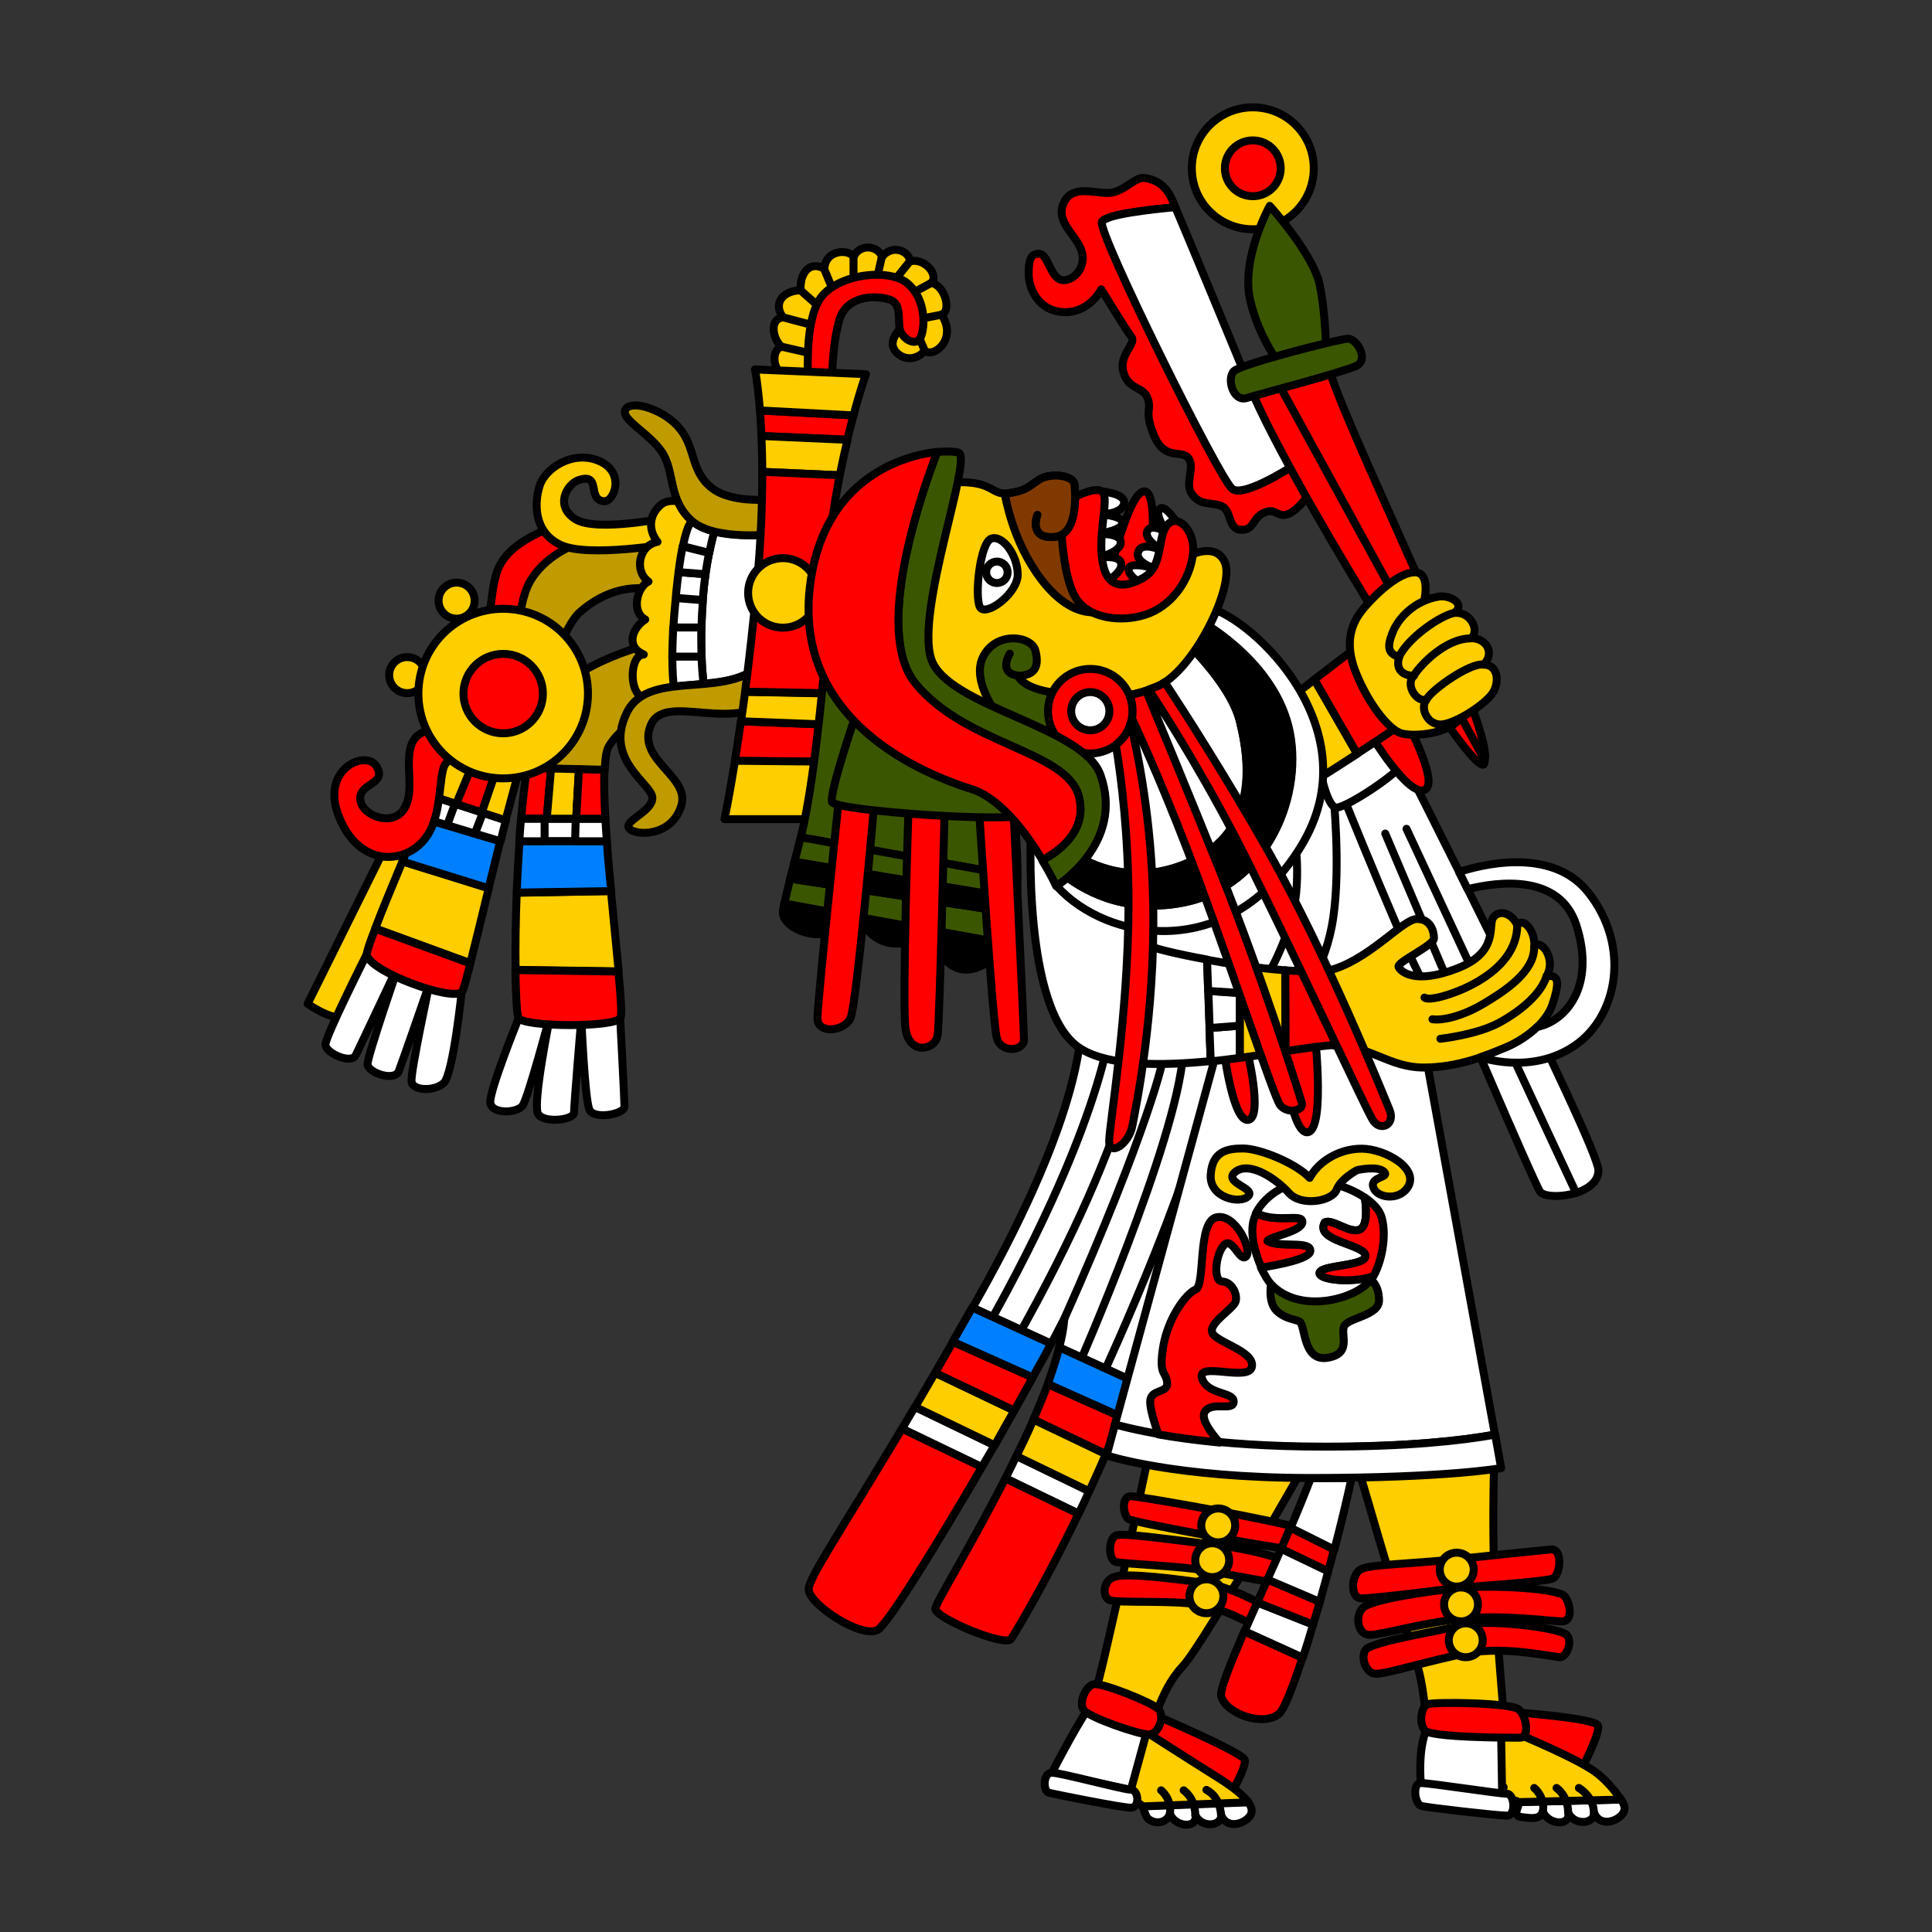 <svg version="1.1" id="Calque_1" xmlns="http://www.w3.org/2000/svg" x="0" y="0" viewBox="0 0 900 900" style="enable-background:new 0 0 900 900" xml:space="preserve"><rect x="0" y="0" width="900" height="900" fill="#333333" stroke="none"/><style>.st0,.st1{fill:red;stroke:#000;stroke-width:3.706;stroke-linecap:round;stroke-linejoin:round;stroke-miterlimit:10}.st1{fill:#fff}.st2{fill:#ffce00}.st2,.st3{stroke:#000;stroke-width:3.706;stroke-linecap:round;stroke-linejoin:round;stroke-miterlimit:10}.st3,.st4{fill:none}.st5{fill:#0080ff;stroke:#000;stroke-width:3.706;stroke-linecap:round;stroke-linejoin:round;stroke-miterlimit:10}.st6{fill:#3b5600}.st6,.st7,.st8,.st9{stroke:#000;stroke-width:3.706;stroke-linecap:round;stroke-linejoin:round;stroke-miterlimit:10}.st8,.st9{fill:#bf9b00}.st9{fill:#803a00}</style><path class="st0" d="M705 797.6s38.1 2.7 39.4 6.2-8.5 22.1-8.5 22.1l-32.4-16 1.5-12.3zM537.7 798.8s40.8 17.4 42.1 20.9-8.6 19.8-8.6 19.8l-41.4-28.4 7.9-12.3z"/><path class="st1" d="M535.3 847.6c3.6 2.5 8.4 1.3 9.7-2.7 2.4 6.2 12.8 7.2 11.9.7 2.7 5.9 12 5.4 12 0 2.8 6.9 11.3 3.9 13.6 0 1-1.7.7-3.8-1.1-6.2l-49.4 1.9c1.3 2 1.4 5 3.3 6.3z"/><path class="st2" d="M567.4 828.1c-12.3-7.7-31.5-20-31.5-20s4-20.2 14.8-31.6c10.8-11.3 68.7-114.5 68.7-114.5l-80.7-4.2-2.8 16.2c-.2.2-21.4 103-27.3 120.3-5.8 17.3-13.9 34.1-13.9 34.1s32.7 3.9 32.2 5.4c-.6 1.5-3.4 6.4 1.5 6.1 2-.1 3 .5 3.8 1.6l49.4-1.9c-2.5-3.3-7.2-7.1-14.2-11.5z"/><path class="st1" d="M709 846.5c4.4.5 8.4 1.3 9.7-2.7 2.4 6.2 12.8 7.2 11.9.7 2.7 5.9 12 5.4 12 0 2.8 6.9 11.3 3.9 13.6 0 1-1.7.7-3.8-1.1-6.2l-47.9 1.2c1.3 1.8-3.7 6.3 1.8 7z"/><path class="st2" d="M741 824c-12.3-7.7-40-18.8-40-18.8s-4.4-51.9-4.9-67.6c-1-33.1 0-58.7 0-58.7l-37-19.7-30.3 10.8c-.2.2 24.6 84.9 30.4 102.3 8.5 25.4 4.5 61.7 4.5 61.7s37.4-2.9 36.8-1.4c-.6 1.5-3.4 6.4 1.5 6.1 2-.1 4.5-.2 5.3.8l47.9-1.2c-2.4-3.2-7.1-9.9-14.2-14.3z"/><path class="st0" d="M526.8 697c-4.7 0-3.6 9.1-1 10.7 2.6 1.6 72.2 14.3 75.4 14s6.4-7.9 2-10.2c-4.5-2.3-71.6-14.5-76.4-14.5zM520.1 715.2c-3.9 1.1-3.9 11.3-.4 12.4 3.6 1 30.4 1.8 44.7 4.4 14.3 2.7 30.5 5.6 30.5 5.6l3.5-10.6s-11.2-4.8-32.9-7.4c-21.7-2.6-41.6-5.5-45.4-4.4zM516.6 745.3c-3.1-1.7-3-9 2.7-10.8 5.6-1.9 29.7 1.1 42.8 3.1 13.2 2 29.6 11.9 29.6 11.9l-4 9.9s-13.2-8.4-25.8-11.3c-12.5-3.1-42.1-1-45.3-2.8zM633.6 731.2c-4.1 2.6-4.9 13.3.7 13.4 5.6.1 46.4-5.1 46.4-5.1s38.6-2.6 42.5-4.1 4.9-14.2-.7-13.6c-5.6.5-21 2.1-43.8 4.5-22.9 2.4-41.1 2.4-45.1 4.9z"/><path class="st0" d="M638 761.6c-5.6 0-7-9-3-12.7 4.1-3.8 30-7.7 45.6-9.2s45.7.3 48.4 4 3.7 11.6-1.3 11.6-26.8-3.2-46.4-1.3c-19.6 2.1-37.7 7.6-43.3 7.6z"/><path class="st0" d="M636.2 768.5c2.6-3.7 34.7-8.9 46.6-11.6 11.9-2.7 44 1.5 47 4.7 3.1 3.2-.2 10.4-3 10.4-2.7 0-25.6-5.3-43.3-1.9-17.7 3.4-38.5 10-42.9 9.6-4.3-.4-7-7.5-4.4-11.2z"/><path class="st1" d="m579.8 759.9 27.1 12.3c1.6-4.7 3.2-9.9 4.8-15.4l-26-10.3c-2.1 4.7-4.1 9.1-5.9 13.4z"/><path class="st0" d="m585.7 746.5 26 10.3c1-3.5 2.1-7 3.2-10.7l-24.4-10.4c-1.7 3.7-3.3 7.3-4.8 10.8zM568.9 790.3c2.4 8.2 19.9 14.3 27.1 7.9 2.2-2 6.2-12.1 10.7-25.9L579.6 760c-6.7 15.6-11.5 27.5-10.7 30.3zM596.8 721.5l21.9 10.5c1-3.4 1.9-6.9 2.7-10.3L601 711.5c-1.3 3.3-2.7 6.6-4.2 10z"/><path class="st1" d="m590.4 735.8 24.4 10.4c1.3-4.7 2.7-9.4 3.9-14.2l-21.9-10.5c-2.1 4.7-4.2 9.5-6.4 14.3zM610.6 688.6c-.1 0-.1 0 0 0-2.7 7-5.9 14.9-9.4 23.1l20.4 10.2c3.1-11.9 5.9-23.5 8-33.3-6-.1-12.3 0-19 0z"/><circle class="st2" cx="567.5" cy="710.6" r="7.9"/><circle class="st2" cx="678.6" cy="731.2" r="7.9"/><circle class="st2" cx="680.6" cy="747.4" r="7.9"/><circle class="st2" cx="682.8" cy="764.1" r="7.9"/><circle class="st2" cx="564.7" cy="726.8" r="7.9"/><circle class="st2" cx="562" cy="743.6" r="7.9"/><path class="st1" d="M508.6 794.3c-3.6 2.4-18.6 31.6-18.6 31.6l36.8 7.9 9-32.9c.1 0-23.6-9.2-27.2-6.6zM666.2 803c-6.7 8.7-4.1 30.8-4.1 30.8l37.7 4.4-.6-34.8s-30.3-3.9-33-.4z"/><path class="st1" d="M526.8 842.1c4.4 0 3.6-8.4 0-8.4s-32.5-7.9-36.8-7.9c-4.2 0-4.3 8.7-1.2 9.4s33.6 6.9 38 6.9zM702 845.8c4.4 0 3.5-10.2 0-10.2-3.6 0-35.9-5-40.1-5-4.2 0-2.8 10.1.3 10.7 3 .8 35.4 4.5 39.8 4.5z"/><path class="st0" d="M509.3 784.6c-3.6 1-7 8.7-4.4 12.1 2.7 3.4 25.4 11.3 30.2 11.3 4.7 0 7.9-8.9 4.3-12.1-3.5-3.1-26.4-12.3-30.1-11.3zM665.4 793.8c-3.6 1-4.4 8.7-1.8 12.2 2.7 3.5 39.7 3.5 44.4 3.5s3.2-9.9-.4-13.1c-3.5-3.3-38.5-3.6-42.2-2.6z"/><path class="st3" d="M540.9 834s5 3.9 4.1 10.9M551.4 834s5.4 3.5 5.4 11.6M562 833.8c6.8 3.5 6.8 11.9 6.8 11.9M714.7 832.9s5 3.9 4.1 10.9M725.1 832.9s5.4 3.5 5.4 11.6M735.5 832.9s7 4 7 11.6"/><path class="st4" d="m489.6 625.9 3.8 1.7c1.2-4.8 2-9.3 2.4-13.4-1.7 3.3-3.7 7.2-6.2 11.7z"/><path class="st0" d="m481.4 661.3 33.7 16.1c2.4-5.6 4.8-11.3 7.2-17.3l-34.2-15.3c-2 5.4-4.3 10.9-6.7 16.5zM376.7 740.3c0 6.9 24.2 23 32.1 19 4.5-2.3 27.1-38.9 48.6-75.9l-37.2-17.9c-28.4 47.4-43.5 69.7-43.5 74.8z"/><path class="st1" d="m468.4 688.6 34.1 16.5c1.6-3.3 3.3-6.8 4.9-10.5l-33.9-16.4c-1.7 3.6-3.4 7-5.1 10.4z"/><path class="st2" d="m473.5 678.3 33.9 16.4c2.6-5.6 5.2-11.3 7.7-17.3l-33.7-16.1c-2.4 5.6-5.1 11.3-7.9 17z"/><path class="st0" d="M435.7 749.4c0 4.4 32.6 18 35.3 14.1 1.6-2.4 15.5-25.1 31.4-58.3l-34.1-16.5c-15.8 31.1-32.6 58.3-32.6 60.7z"/><path class="st1" d="M426.2 655.4c-2.1 3.5-4.1 6.8-6 10.1l37.2 17.9c1.9-3.3 3.9-6.7 5.9-10.1l-37.1-17.9z"/><path class="st2" d="m472.5 657.1-36.9-17.6c-3.3 5.6-6.4 10.9-9.3 15.9l37.1 17.9c3-5.5 6.1-11 9.1-16.2z"/><path class="st1" d="M495.8 614.3c-.3 4.1-1.1 8.6-2.4 13.4l35.1 16.1c1.5-4 3-8.1 4.3-12.2 30.9-95.4 44.5-148.2 44.5-148.2l-73.6-6.4c-.5 1.9 2.4 38.2-48.4 128.2-.7 1.3-1.5 2.7-2.3 4l36.7 16.8c2.4-4.6 4.4-8.5 6.1-11.7z"/><path class="st0" d="m481.1 641.7-37.2-16.6c-2.9 5-5.6 9.8-8.3 14.4l36.9 17.6c3-5.4 5.9-10.6 8.6-15.4z"/><path class="st3" d="M541.2 493.8c2.4-4.5-7 34.5-45.4 120.5M458.3 621c59.8-105.4 60.3-151.7 60.3-151.7M472.3 625.9c59.8-105.4 60.3-151.7 60.3-151.7M551.1 491.2c-3 40.9-49.3 146.3-49.3 146.3M566.3 491.4c-4 44.4-53 150-53 150"/><path class="st5" d="M493.4 627.6c-1.3 5.4-3.2 11.1-5.3 17.1l34.2 15.3c2.1-5.3 4.2-10.7 6.2-16.3l-35.1-16.1zM489.6 625.9l-36.7-16.8c-3.1 5.5-6.2 10.8-9.1 15.9l37.2 16.6c3.3-5.7 6.2-10.9 8.6-15.7z"/><path class="st1" d="m696.4 668.3-32.8-179.7 21.6-36.8-51.3-90.4-117.2 81.2 53.4 35.1-50.8 186.1c14.9 3.9 45.2 10.3 97.8 10.3 38.2-.2 63.3-2.9 79.3-5.8z"/><path class="st1" d="M617.2 673.9c-52.6 0-82.9-6.4-97.8-10.3l-3.9 14.4s31.7 10.5 95.2 10.5 88.6-4.6 88.6-4.6l-2.8-15.6c-16.1 2.9-41.2 5.6-79.3 5.6z"/><path class="st0" d="M570.2 489.8s4.2 33.1 11.3 31.9-.7-33.1-.7-33.1l15.9-3.2s4.4 44 12.7 42 2.7-49.9 2.7-49.9l-22.8-2.6-19.1 14.9z"/><path class="st1" d="M601.9 382.1s4.7 22.2.8 41.1c-3.9 18.8-14.8 35.6-14.8 35.6l17.9 6s11.9-13.6 15.3-37.5c3.5-23.9 0-57.7 0-57.7l-13.3-10.2-5.9 22.7zM624.5 368.1s35.4 87.8 39.1 89.9c3.7 2.1 11.3 0 11.3 0s39.5 92.7 42.5 97.1c3 4.4 27.2 2 27.2-9.9S651 349 651 349l-26.5 19.1z"/><path class="st3" d="m645.3 388.3 29.6 69.7M655.2 386.1l79 169.6"/><path class="st1" d="M534.5 440.3c-6.9-3.4-4.3-59-4.3-59l-49.9 3.1c0 1.1-4.5 87 23.1 104.1 13.1 8.2 37.3 8.1 60.6 5.8l-1.7-47.3c-13.8-2.5-25.2-5.3-27.8-6.7z"/><path class="st0" d="m598.7 452 .1 37.7c10.1-1.5 18.2-2.7 22.9-2.9l-3.2-35.1c-4.9.9-12 .9-19.8.3z"/><path class="st2" d="M720.4 454.8c5-8.4-3.2-18.2-5.7-13.6.7-7.4-5-14.1-7.9-10.3-2.7-5.7-8.3-7.2-11.1-3.6s3 16.1-16.8 23.8c-19.8 7.7-26.5 1.5-27.4-.7-1-2.2 16.5-10 16.5-13.3s-1.5-9-7.9-9-20.8 17.3-38 23.1c-1 .4-2.2.6-3.6.8l3.2 35.1h1.3c15.8.5 24.5 10.2 40.2 10.2s29.1-5.5 38-9.2 19-11.3 22-20.2c3-9.2 3.6-14.2-2.8-13.1z"/><path class="st1" d="M614.2 354.9s3.5 21.3 8.4 21.3c5 0 31.4-17.6 31.1-21.4s-11.1-17.3-11.1-17.3l-28.4 17.4zM739.7 415.5c-17.3-21.5-51-12.3-60-9.3 1.3 2.6 2.7 5.3 4 8 14.5-3.6 42.9-7.1 50.6 16.7 9.2 28.7-5 44.8-18.2 47.5-4.3 4.1-9.7 7.5-14.8 9.6-3.3 1.4-7.3 3-11.7 4.5h0s23.6 8.4 43.8-5.3c20.4-13.7 26.3-46.8 6.3-71.7zM564 494.4c4.6-.4 9.1-1 13.6-1.6v-15l-14.2 1.1.6 15.5z"/><path class="st1" d="m562.9 461.6.6 17.3 14.1-1.1v-15.2z"/><path class="st1" d="M577.6 449.6c-5.3-.7-10.4-1.6-15.3-2.5l.5 14.5 14.8 1v-13h0z"/><path class="st3" d="M663.6 464.7c2 1.9 15.3-1.8 25.2-7.7 10.2-6.1 18-14.6 18-26.2M667.3 474.8c4.7.7 14.1-1.4 23.9-7.3 10.2-6.1 23.5-14.8 23.5-26.3M720.4 454.8c-2.4 7.9-11.5 15.9-22 21.6s-27.4 7.5-27.4 7.5"/><circle class="st2" cx="583.6" cy="78.4" r="28.4"/><path class="st0" d="M605 215.4c-8.5 5.5-26.2 16-30.9 12.3-6.2-5-62.7-119.4-60.7-124.3 1.4-3.5 22.5-5.8 34.2-6.8-.8-1.9-1.5-3.3-1.8-4.1-3.4-7.2-8.4-9-12.8-9.6-4.4-.6-9.9 7.2-17.2 7-7.3-.1-16.8-3.8-20.5 5.1-3.6 8.9 6.6 14.6 8.7 22.5 2.1 7.9-5 14.3-9.9 12.8s-5.9-12.1-10.2-12.1c-4.2 0-4.7 3.7-4.7 9.6s4 17 16.2 17.6c12.1.5 17.6-10.6 17.6-10.6s11.6 19 14.1 22.2c2.4 3.2-6.2 8.3-3.7 16.6 2.4 8.3 9.4 6.2 11.3 12.2 1.9 6-2 5.3 3 17.3 5 11.9 13.2 6 16.1 10.6 2.9 4.6-2.2 11.7 1.6 16.7s7.3 3.4 13 5.1c5.7 1.7 3.2 10.9 9.6 11.3 6.4.4 5-5.3 10.9-8s6.4 3.6 12.5 0 10.7-12.5 10.7-12.5l-7.1-10.9z"/><path class="st1" d="M513.3 103.4c-2 4.9 54.5 119.3 60.7 124.3 4.7 3.7 22.4-6.8 30.9-12.3L581.4 178s-26.3-63.7-33.9-81.5c-11.6 1.1-32.7 3.4-34.2 6.9z"/><path class="st0" d="M593.5 175c-4.1 1-8.2 2-12 3 12.4 35.1 101.3 181 109.5 178.2.4-.1.7-.9.6-2.1L593.5 175zM617.8 166.7c-7.1 3.7-15.8 6.2-24.2 8.4l98.1 179.1c4-18.5-70.5-164.8-73.9-187.5zM638.8 342.7s17.3 28.6 24.8 25.3-9.9-34.8-9.9-34.8l-14.9 9.5z"/><path class="st2" d="m598.9 326.8 3 42.8c1.6.1 16.6-9.5 30.3-18.4l-19.9-34.6-13.4 10.2z"/><path class="st0" d="m634.9 299.2-22.6 17.3 19.9 34.6c12-7.8 22.9-15.2 22.9-15.2l-20.2-36.7z"/><circle class="st0" cx="583.6" cy="78.4" r="13"/><path class="st6" d="M598.9 173.6s-12.4-14.9-16.6-34.2c-4.2-19.3 9.2-43.5 9.2-43.5s20.1 22.2 23.2 36.5 3.1 34.1 3.1 34.1l-18.9 7.1z"/><path class="st6" d="M574.9 172.8c-3.6 3.2-.6 14.6 5.9 12.6s45.2-12.1 51.1-15c5.9-2.9.2-12.6-3.9-12.6s-49.6 11.8-53.1 15z"/><path class="st2" d="M631.5 313c-5.4-13.8-2-22.9 3.9-29.8s16.3-16.6 23.7-16.6 4.4 13.1 4.4 13.1 21.7 47.4 16.8 54.7c-5 7.3-20.8 8.9-27.2 7.3-6.3-1.5-16.2-14.9-21.6-28.7z"/><path class="st2" d="M648.7 294.7c2.8-7.1 10.5-15 21.6-16.8 5-.8 12.7 3.3 7.2 7.6 7.8-.7 11.9 8.5 7.8 11.8 7.6 0 11 7.3 5.8 12.3 6.2 0 7.6 6.9 4.7 12.5-3 5.6-18.3 15.4-24.7 15.4s-9.6-7.8-6.7-11.4c-5.7.7-9.6-8.2-5.7-11.3-5.4 0-8.7-3.1-6.9-8.7-5-1.6-5.9-4.3-3.1-11.4z"/><path class="st3" d="M651.7 306c4.1-8.7 18.8-19 25.7-20.5M658.6 314.7c3.1-5 14.8-17.3 26.5-17.3M691 309.6c-5.8-1-23.7 11.2-26.7 16.5"/><path class="st1" d="M548.5 403.9c35.6-12 35.4-42.9 29.1-68-4.4-17.6-25.5-38.1-37.7-48.7-28.7 10.5-68.6 35.7-68.6 35.7l11.9 42.4s12.1 11 12.3 29.4c9.9 7.4 29 17.3 53 9.2z"/><path class="st1" d="M563.3 283.1c-1.6-.4-3.6-.5-5.8-.4l-.1 5.5s34.6 17.8 42.8 50c7.8 30.7-9.1 74.6-49.1 82.3-28.1 5.4-47.6-6.4-56.8-14-.5 2.1-1.2 4.2-2 6.3 23.1 25.7 80.1 36 113.6-18.3 33.5-54.4-22.2-106.1-42.6-111.4z"/><path class="st7" d="M550.9 420.5c40-7.7 56.9-51.6 49.1-82.3-8.2-32.2-42.8-50-42.8-50l.1-5.5c-4.8.4-10.8 2-17.5 4.4 12.1 10.6 33.2 31.1 37.7 48.7 6.3 25 6.4 55.9-29.1 68-24 8.1-43.1-1.9-52.9-9.2.1 3.6-.4 7.6-1.4 11.7 9.2 7.7 28.7 19.6 56.8 14.2z"/><path class="st2" d="M210.3 331.3c0 1.5-67 136.3-67 136.3s15.3 11.1 22 4.7 59.6-121.7 59.6-121.7l-14.6-19.3z"/><path class="st1" d="M241.6 474.3s-13.7 33.8-13.2 39.3 12.4 5 15 1.5c2.6-3.5 13.1-43 13.1-43s-8.7 42.5-5.8 46.9c2.9 4.4 16.7 2.7 16.7-.7s3.4-44 3.4-44 1.6 38.1 3.8 42.7c2.2 4.7 16.3 2 16.3-1.5s-2-41.2-2-41.2l-18.2-15.6-29.1 15.6zM170.9 444.4s-19.3 38.3-19.3 42.2 11.9 9.3 14.1 5c2.2-4.4 20.5-43.3 20.5-43.3s-15 43.5-15 47.4 12.6 8.4 14.6 3.2 14.3-40.8 14.3-40.8-8.9 41.3-8.4 45.7c.5 4.4 10.7 4.7 15 .7 4.4-3.9 8.4-42.8 8.4-42.8l-8.2-29.5-36 12.2z"/><path class="st2" d="m174.8 432.5 44.3 16.2c2.2-8.7 5.2-21 8.6-35l-40.2-12.5c-5.3 12.7-9.8 23.6-12.7 31.3z"/><path class="st0" d="M170.9 444.4c0 7.9 40.2 22.5 44.3 17.6.7-.8 2-5.6 3.9-13.2l-44.3-16.2c-2.5 6.4-3.9 10.6-3.9 11.8z"/><path class="st5" d="m187.4 401.3 40.2 12.5c1.7-7 3.6-14.4 5.4-21.9l-36.9-11c-3 7.1-5.9 14-8.7 20.4z"/><path class="st2" d="M240.7 415.9c-.5 13.3-.7 25.9-.5 35.9l48 .7c-1-10.5-2.3-23.9-3.6-37.4l-43.9.8z"/><path class="st8" d="M283.6 347.7c7.7-13.3 33.9-24.6 33.9-24.6l-10.2-24.5c-1.5 1-40.5 8.6-54.3 31.3-3.2 5.2-5.6 15.3-7.5 27.9l36.2 1c.2-5.4.8-9.3 1.9-11.1z"/><path class="st0" d="M241.6 474.3c3 4.2 44.5 4.4 47.4 0 .8-1.2.2-9.6-.9-21.7l-48-.7c.2 12.7.7 21.3 1.5 22.4z"/><path class="st5" d="M282.7 391.8H242c-.5 8-1 16.2-1.3 24l44-.7c-.8-7.8-1.5-15.7-2-23.3z"/><path class="st1" d="m221.2 388.3 12 3.6c.8-3.3 1.6-6.5 2.5-9.8l-10.7-3.6-3.8 9.8z"/><path class="st1" d="m212 374.4-3.7 10 12.9 3.9 3.7-9.7zM200.6 370.6c-1.5 3.4-3 6.8-4.4 10.2l12.1 3.6 3.7-10.1-11.4-3.7zM282 381.4h-13.8l-.3 10.5h14.8c-.3-3.6-.5-7.2-.7-10.5zM253.7 381.4v10.4h14.2l.3-10.4zM242.7 381.4c-.3 3.5-.6 7-.8 10.5h11.8v-10.5h-11z"/><path class="st0" d="m223.9 346.4-11.6 28.1 12.2 3.9 9.6-27.8z"/><path class="st2" d="M213.2 342c-4.2 9.5-8.4 19.2-12.5 28.6l11.8 3.9 11.6-28-10.9-4.5zM243 354.3l-9-3.7-9.6 27.9 11.1 3.6c2.5-9.2 5-18.6 7.5-27.8z"/><path class="st8" d="M250.1 265c-5.3 7.7-21 41.1-36.9 77l29.9 12.3c9.2-32.8 19-62.3 27.2-69.3 20.2-17.6 39.5-8.8 39.5-8.8l2.8-29s-50.2 0-62.5 17.8z"/><circle class="st2" cx="212.7" cy="279.8" r="8.4"/><circle class="st2" cx="189.7" cy="314.5" r="8.4"/><path class="st0" d="M261.9 243.2c-1.5 2-21.7 6.6-28.9 19.8-7.2 13.2-3 48.9-13 63.7-10 14.8-24.1 10.3-28 19.4s1.6 22.4-3.8 30.8-18.8 3.1-20.2-3.5c-2-8.7 12.4-7.6 7.6-16.1-4.7-8.4-25.7.4-18.3 21.5 7.4 21.1 25 24.8 36.8 15.8s9.9-27.4 12.4-36.5c2.4-9.1 20.5-6.2 27.9-25.1 7.3-18.8 4.7-49.5 12.9-62.8 8.2-13.3 23.6-17.6 23.6-17.6l-9-9.4z"/><path class="st2" d="M312.6 253.2s-38.4 6.7-51.3.7c-12.9-5.9-12.4-19.9-9.9-27.6 2.4-7.9 15.2-16.8 27.6-11.6s7.2 19 2.5 18.8c-8.4-.5-1-13.6-12.1-9.8-5.4 1.9-11.1 12.1-1.3 18.2 9.9 6.2 44.3-1 44.3-1v12.3h.2z"/><path class="st2" d="M301.4 325.3c-8.9 0-8.4-20.4-1.5-20.4-8.9-3.9-5-12.7.7-16.3-6.7-3.6-3.9-15.1 1.5-17.7-6.7-4.7-4.7-16.8 4.2-18.5-4.4-5.3-4.2-12.8 2-17.6 6.2-4.7 22.3 3.5 22.3 3.5l-7 88.5s-13.3-1.5-22.2-1.5z"/><path class="st1" d="m358.2 271.3-2.7-22.2c-5.9.3-15 .4-22.8-1.6-2 7.3-4.7 19.4-5.6 35.9-1 17.9 0 29.4.7 35.1 11.6-1 23.1-3 29.9-13 1.7-2.5 3.3-4.5 4.7-6l-4.2-28.2z"/><path class="st1" d="M313.2 306h13.6c-.1-3.9-.2-8.4-.1-13.7h-13.1c-.2 5.3-.4 9.9-.4 13.7z"/><path class="st1" d="M313.9 319.9c4.4-.6 9.2-.8 13.9-1.3-.4-2.8-.8-7-1-12.7h-13.6c0 7 .4 11.5.7 14zM313.7 292.3h13.1c.1-2.7.1-5.6.4-8.8.1-1.3.1-2.6.2-3.9l-12.6-1c-.5 5.1-.9 9.6-1.1 13.7zM316.1 266.5c-.4 2.8-.7 6.1-1.1 9.6-.1.8-.1 1.6-.2 2.4l12.6 1c.3-4.4.7-8.4 1.3-12l-12.6-1zM332.8 247.6c-3.7-1-7.1-2.3-9.7-4.4h-.9s-1.8.1-4.1 11.3l12.3 3.1c.8-4 1.6-7.3 2.4-10z"/><path class="st1" d="m330.3 257.6-12.3-3.1c-.6 3.1-1.3 7-1.9 12l12.5 1c.6-3.6 1.1-6.9 1.7-9.9z"/><path class="st8" d="M291.5 190.5c-3.2 4.5 11.1 11.2 17 20.3s2.7 21.9 13.6 31.7c10.9 9.9 39.5 6.2 39.5 6.2v-16.3s-20 2.7-29.9-5c-9.9-7.6-7.6-18.2-14.6-27.2-6.8-9-22.4-14.2-25.6-9.7zM357.7 305.6c-15.3 22.6-54.9 4.3-65.7 26.4-10.9 22.1 11.9 33.2 11.9 39.7 0 6.4-13.3 10.6-10.9 14.1 2.5 3.5 19.3 4.4 24.2-9.9 5-14.3-20.8-21.4-14.1-38 6.7-16.5 41.5 6 58.6-15.1 17-21.1 11.3-39.7-4-17.2z"/><path class="st2" d="M366.1 173.6c-5.6 1.5-7.6-10.6-1.9-12.1-3.4-2.2-6.8-12.6.6-13.7-4.4-5.6-1.3-12.2 8.2-12.6-.6-7.3 3.8-14.1 11-10 .5-8.9 11.2-9.3 13.7-5.6 2.5-5.9 11-5.6 13.2 0 5.2-6.3 13-2.2 13 2.2 6.4-1.9 13.6 5.9 10 10 6.2 1.1 9.5 13 4.7 14.8 7.5 11.2-3.5 20.3-7.8 16.8-4.7 5.5-11.8 3.9-14.4-.9-2.6-4.7 4.4-11 4.4-11l.4-16.7h-15.6l-18.2 4.4-1.4 14.5-5.2 29.1s-9.2-10.7-14.7-9.2z"/><path class="st3" d="m430.8 163.4-3.4-7.9M426.4 149l12.2-2.4M433.8 131.8l-12.7 6.9M415.5 132.1l8.3-10.3M410.8 119.6l-2.4 10.7M397.6 132.3v-12.7M383.9 125.2l4.5 10.9M382.7 143.9l-9.8-8.7M364.7 147.8l14.3 3.8M379 164.9l-14.9-3.4"/><path class="st0" d="M375.9 179.5c1.2-2-1.6-25.2 5-38.5 6.7-13.3 32.8-16.5 41.7-9.1 8.9 7.4 8.4 20.5 6.3 25.2-2.1 4.7-8.4.8-9.6-3.3-1.3-4.1 1.1-12.3-4.8-14.2-5.9-2-19.6-2.4-23.3 8.9s-3.7 31.1-3.7 31.1l-11.6-.1h0zM342.3 354.5l42 .4c-.2-5.2-.4-11-.5-17.4l-38.7-1.5c-.9 6.9-1.9 13.1-2.8 18.5z"/><path class="st2" d="m345.2 336 38.7 1.5c-.1-4.6-.1-9.5-.2-14.5l-36.6-.7c-.6 4.8-1.3 9.4-1.9 13.7zM337.5 381.6h48.4s-.8-10.2-1.5-26.8l-42-.4c-2.9 17.7-4.9 27.2-4.9 27.2z"/><path class="st0" d="m397.6 193.5-43.6-2.3c.3 3.5.5 7.5.7 11.9l40 1.7c1-4.1 2-7.9 2.9-11.3z"/><path class="st2" d="M354.7 203.1c.2 5 .4 10.5.4 16.7l36.1 1.6c1.2-5.9 2.4-11.5 3.6-16.5l-40.1-1.8zM403.4 174.3l-51.7-2.2s1.3 6.4 2.3 19.1l43.6 2.3c3.2-12.1 5.8-19.2 5.8-19.2z"/><path class="st0" d="M352.5 273.4c-1.7 18.3-3.6 34.7-5.4 48.8l36.6.7c-.1-14.2.1-30.1.8-46.7.9-20.2 3.6-39.1 6.7-54.8l-36.1-1.6c0 14.6-.6 32.5-2.6 53.6z"/><circle class="st2" cx="364.7" cy="276.2" r="16.2"/><path class="st2" d="M551.4 260.1s14.8-9 19.3 2.2c4.4 11.3-15 50.8-31.9 57.6-16.8 6.9-22 3.3-22 3.3L471.4 351l-52-26.2 4-86.9 7.9-12.3 37.4 7.9h36.7l2.4 39.7 19.7 5.6 13.9-11 10-7.7z"/><path class="st1" d="M461.8 250.9c-5.3 1.8-7.9 27.2-5.3 31.9 2.6 4.7 17.6-6.2 17.6-15.2-.1-9-7-18.5-12.3-16.7z"/><path class="st0" d="M515.1 275.2s9.9-46.3 18-46.3 1.3 49.1 1.3 49.1l-19.3-2.8z"/><circle class="st1" cx="464.4" cy="266.6" r="5"/><path class="st2" d="M483.3 239.8s-4.4 11.4 7.9 10.3c12.4-1 9.3-24.7 9.3-24.7-1-4.2-11.5-5.2-16.5-1.9s-6.2 5.3-14.5 6.3-6.3-6.4-27-5l-10.2 32.8"/><path class="st9" d="m505.5 233.4-4.7-2.9c.1 7-.9 18.9-9.6 19.6-12.4 1-7.9-10.3-7.9-10.3s-4.4 11.4 7.9 10.3c8.7-.7 9.7-12.7 9.6-19.6l-6.7-4.1-3.6-4.7c-2.4.1-4.8.8-6.5 1.9-5 3.3-6.2 5.3-14.5 6.3-.5.1-1 .1-1.5.1 1 5 2.6 11.7 5.6 19.3 6.7 17.2 23.4 42.3 43.2 34.5-15.6-9.9-11.3-50.4-11.3-50.4z"/><path class="st1" d="M512.9 228.9s11.8.8 10.7 5.8c-1.2 4.9-10.7 4.9-10.7 4.9s11 .7 9.9 4.4-12.6 4.8-12.6 4.8 11.9-1 11.9 3.9-11.9 7.4-11.9 7.4 10.4-2.1 11.9 1.8c1.5 3.9-4.7 7.6-6.9 9.6l-7.7-5.7v-34.9l5.4-2zM534.5 273.1c-.2.3-9.4-4.2-8.7-8.2s15.1.8 15.1.8-12.6-2.9-10.7-8.6c1.9-5.7 12.9.2 12.9.2s-10.3-5.3-8.7-9.7 9.4.6 9.4.6-6.2-8.2-3.6-11.1c2.6-2.9 9.3 8.3 9.3 8.3l-3.9 19.1-11.1 8.6z"/><path class="st0" d="M498.5 232.6s14.3-8 15.8-2.2-3 20.1-.5 32.4c2 10.2 8.7 12 18.6 6.5 9.9-5.5 6.4-18.8 11.3-24.7 5-5.9 13.1 2.9 12.1 12.9s-7 21.4-18 27.1c-11 5.7-29.9 5-36.7-6.1-6.8-11-7-39.1-7-39.1l4.4-6.8z"/><path class="st9" d="M483.3 239.8s-4.4 11.4 7.9 10.3c12.4-1 9.3-24.7 9.3-24.7-1-4.2-11.5-5.2-16.5-1.9s-6.2 5.3-14.5 6.3"/><path class="st6" d="M466.9 336s-15-17.7-9-29.9c5.9-12.2 22.6-10 24.4-3.1 1.8 6.8.4 11.8-8.2 11.8 4.8 8.5 24.5 8.4 24.5 8.4l-5 25.9-26.7-13.1z"/><path class="st3" d="M470.4 304.5s-5.6 8.9 3.6 10.2"/><path class="st6" d="M592.1 598.1s-1.5 8.4 2.5 12.4c4 3.9 7.9 3.8 10.7 5.1 2.9 1.3 1.4 18.8 13.1 16.9 11.7-1.9 5.8-11 7.8-14.8 2-3.9 16.2-4.8 16.2-11.9s-3.7-9.6-3.7-9.6l-46.6 1.9z"/><path class="st0" d="M610.5 582.9c.4-5.2-14.5-1.5-19.9-4.7 0-2 16.2-4.2 16.2-8.9 0-4.2-11.6.8-21.6-4.1-.3.6-.6 1.3-.8 1.9-2.5 6.7.1 16.5 3.3 23.6 8.3-1.5 22.6-4.2 22.8-7.8z"/><path class="st1" d="M614.7 592.9c.8-3.7 22.5-3 21.4-8.2-1-5.2-23.7-6.6-19-15.2 3.1-2.2 12.4 5.9 16.8 3 3.3-2.2 2.5-10.5 1.9-14.6-7.2-4.9-17.6-7.9-24.8-7.9-10.4 0-21.4 6.2-25.9 15.1 10 4.9 21.6-.1 21.6 4.1 0 4.7-16.2 7-16.2 8.9 5.5 3.3 20.3-.4 19.9 4.7-.2 3.6-14.5 6.4-23 7.7 1.6 3.3 3.2 6 4.5 7.5 13.2 14.5 40 7.3 46.6-1.9.4-.5.7-1 1-1.7-9.7 3.6-25.4 1.7-24.8-1.5z"/><path class="st0" d="M643.6 567c-1-3.4-3.9-6.5-7.8-9.1.6 4.1 1.4 12.4-1.9 14.6-4.4 3-13.6-5.2-16.8-3-4.7 8.6 17.9 10 19 15.2s-20.5 4.4-21.4 8.2c-.7 3.3 15 5.1 25.1 1.6 3.6-6.3 6.4-18.5 3.8-27.5z"/><path class="st4" d="M400.8 427.4c.1-.1 0-.1 0-.1.1 0 .1 0 0 .1zM394.5 426.2l1.9.4c-.5-.5-1.1-.7-1.9-.4zM430.8 432.8l2.5.4c-.3-1-.5-2-.8-3-.5.9-1.1 1.7-1.7 2.6z"/><path class="st3" d="m400.8 427.4-4.4-.8c1.3 1.1 2.2 3.4 4.4.8z"/><path class="st7" d="M466.9 442.4c.7-.8 1.4-1.7 2-2.8l-35.5-6.4c6.1 21.7 19.7 23.7 33.5 9.2zM364.7 424.3c-1 8.8 20.5 16.2 26.5 5.9 1.4-2.4 2.5-3.6 3.3-4l-29.2-5.3c-.3 1.6-.5 2.7-.6 3.4zM430.8 432.8l-29.9-5.4c4.4 12.9 21.1 16.9 29.9 5.4z"/><path class="st6" d="m469.4 354.9-83.5-66.6S380.8 360 373 390.1l101 18.2c.1-25.1-4.6-53.4-4.6-53.4zM368.1 409.3c-1.2 4.8-2.1 8.8-2.7 11.6l29.2 5.3c.8-.4 1.4-.1 1.9.4l4.4.8.1-.1c0 .1.1.1.1.1l29.8 5.4c.6-.8 1.2-1.6 1.7-2.6.2 1 .5 2.1.8 3l35.5 6.4c2-3.5 3.3-8.4 4.1-14.2l-104.9-16.1z"/><path class="st7" d="m473.6 418.6-103.5-17.2c-.7 2.8-1.4 5.5-2 7.9L473 425.5c.2-2.2.5-4.5.6-6.9z"/><path class="st6" d="M474 408.2 373 390c-1 4-2 7.9-2.9 11.4l103.5 17.2c.2-3.4.4-6.9.4-10.4z"/><circle class="st0" cx="507.9" cy="331.3" r="19.7"/><circle class="st1" cx="507.9" cy="331.3" r="8.9"/><path class="st0" d="M391.2 368.1s-10.4 98.6-10.4 106.2 12.5 6.2 15.4 0 11.4-103.7 11.4-103.7l15.7 3.7s-3.1 92-1.5 104.7 13.9 10.4 15 3.2c1-7.1 3.3-107.8 3.3-107.8l16 3.2s6.2 98 8.2 105.7c1.9 7.6 12.7 6.4 12.7 1s-5-109.8-5-109.8l-48.6-19.8-32.2 13.4z"/><path class="st6" d="M399.7 329.9s-13.6 39.5-12.1 43.7 86.2 9.9 89.2 5.7-33.1-37.7-33.1-37.7l-44-11.7z"/><path class="st6" d="M512.6 360.9c-8.2-22.8-71.4-31.6-78.8-53.9s19.3-93.6 12.8-96.1c-1.4-.5-5-.8-10.1-.3-7.3 19-29.9 83.5-10.2 107.8 23.2 28.7 70.2 31.2 76.1 52.4 4.6 16.4-10 26.3-16.9 30 4.2 6.8 6.5 12 6.5 12s32.2-19.8 20.6-51.9z"/><path class="st0" d="M502.5 370.7c-5.9-21.2-52.8-23.7-76.1-52.4-19.7-24.3 2.9-88.7 10.2-107.8-18.2 1.9-54 14.3-59.4 63.5-6.9 62.8 53.6 86.7 75.4 93.6 13.8 4.4 25.9 21.2 33 33 6.8-3.5 21.5-13.4 16.9-29.9zM245.5 357.7c-1.1 7.3-2 15.3-2.7 23.6h11.9l2-23.3-11.2-.3z"/><path class="st2" d="m256.7 358-2 23.4h13.7l1.3-23.1z"/><path class="st0" d="m281.6 358.6-11.9-.3-1.3 23.1H282c-.5-8.8-.7-16.8-.4-22.8z"/><path class="st2" d="M598.7 452c-6.7-.5-13.9-1.3-21.1-2.4v43.2c7.6-1 14.8-2.1 21.2-3l-.1-37.8zM600.4 555.7c-5.8-6.5-18.2-14.9-24.8-9.9-6.5 5 9.5 7.6 5.9 11.4-3.6 3.9-18.2.9-17.5-9.9s7.3-12.3 15-12.3 24.5 6.7 31.1 13.7c3.9-7.3 13.3-13.6 24.2-13.6s27.6 9.5 21.2 18.4c-4.3 6-14.3 4.5-15.8-.5s8-4.3 5-7.2c-3.1-2.9-12.5-.7-12.5-.7s-7.6 3.9-9.6 9.2c-2 5.3-16.4 7.9-22.2 1.4z"/><path class="st0" d="M561.4 657.4c3.6-4.7 13.3.2 13.3-4.5s-12.3-3-14.8-10.9c-2.4-7.9 22.2 1.9 23.3-5.4 1.2-7.3-16.8-11.3-18.5-15.8-1.8-4.4 9.9-11.1 10.9-14.5s-1.7-9.1-6.2-9.3c-4.4-.2-3.2-12.5.7-16.9s7.4 8.2 10.4 5.2-5-20.3-13.9-18.2-5 31.6-9.6 33.6c-4.7 2-13.1 13.6-15.2 27-2.1 13.4 1.4 11 1.9 16.4.5 5.3-7.9 2.6-7.9 9 0 3.5 2 9.9 3.8 15.1 7.9 1.4 17.3 2.7 28.5 3.8-3.3-3.8-9.3-11.1-6.7-14.6zM527.6 331.3c0 1.2-.1 2.3-.3 3.4 5 10.6 17.3 38 31.1 75.2 17.8 48.3 34.8 100.3 37.8 104.7 3 4.4 11.4 3.2 10.2-1-1.2-4.2-18.3-58.3-38-107.5-14.9-37.1-28.7-70.2-34.5-84.3-3 1-5.5 1.6-7.6 1.9.8 2.3 1.3 4.9 1.3 7.6zM519.8 347c2.6 15.7 5.9 42.1 5.9 73.8 0 52-9 103.4-9 110.8 0 7.4 9.3 1.3 10.8-7.2 1.6-8.4 10.7-51.6 9.7-103.6-.7-39-7.3-70.6-10.5-84-1 4.1-3.6 7.7-6.9 10.2zM647.3 517c-2.9-7-29.1-72.1-56.3-120.1-19.7-34.8-39.2-65.1-48.4-79.1-1.3.8-2.5 1.6-3.8 2-1.3.5-2.5 1-3.7 1.4 8.7 13.1 28.5 44.4 47.4 82.6 25.1 50.7 53.4 112 56.9 117.8 3.4 5.8 10.8 2.5 7.9-4.6z"/><circle class="st2" cx="234.4" cy="323.1" r="39.5"/><circle class="st0" cx="234.4" cy="323.1" r="18.5"/></svg>